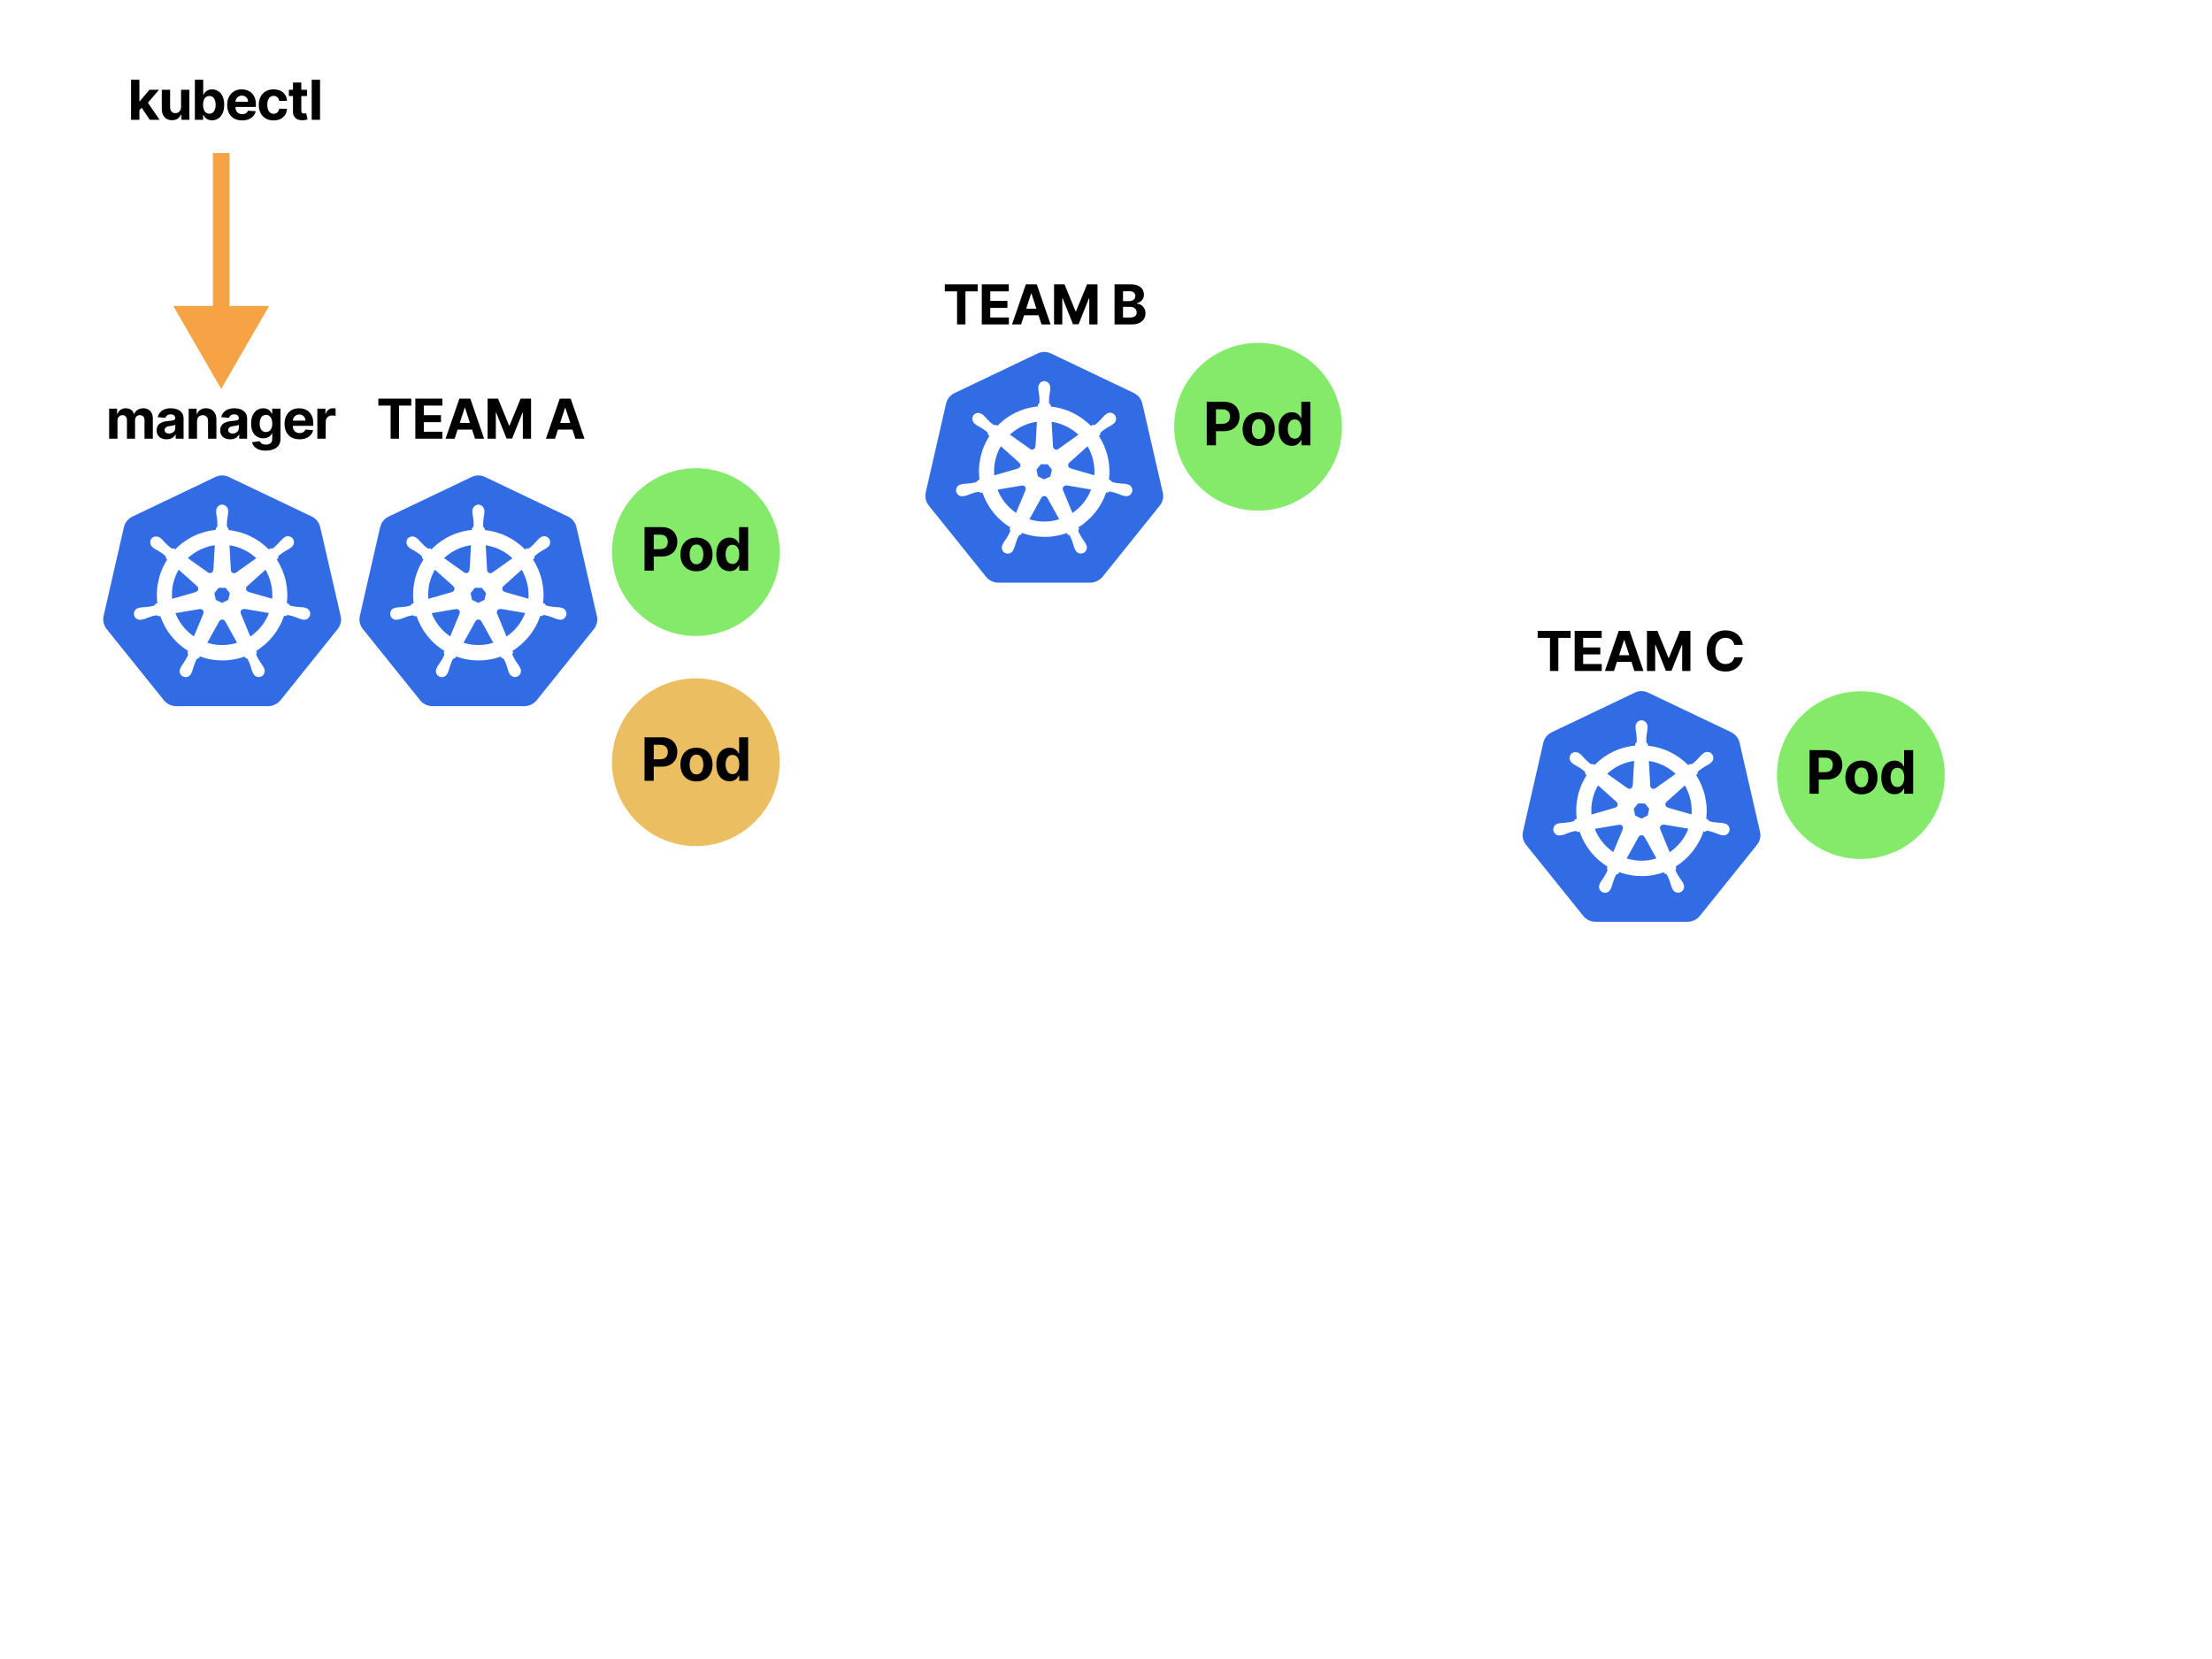 <svg width="1200" height="900" viewBox="0 0 1200 900" fill="none" xmlns="http://www.w3.org/2000/svg">
<rect width="1200" height="900" fill="white"/>
<path d="M59.211 238V221.691H63.522V224.568H63.713C64.053 223.613 64.619 222.859 65.412 222.307C66.205 221.755 67.153 221.479 68.257 221.479C69.376 221.479 70.328 221.758 71.114 222.317C71.9 222.869 72.423 223.62 72.685 224.568H72.855C73.188 223.634 73.79 222.887 74.66 222.328C75.538 221.762 76.575 221.479 77.771 221.479C79.293 221.479 80.528 221.963 81.477 222.933C82.432 223.896 82.91 225.262 82.91 227.032V238H78.398V227.924C78.398 227.018 78.157 226.338 77.676 225.885C77.194 225.432 76.593 225.205 75.871 225.205C75.049 225.205 74.409 225.467 73.949 225.991C73.489 226.508 73.259 227.191 73.259 228.04V238H68.873V227.828C68.873 227.028 68.643 226.391 68.183 225.917C67.73 225.443 67.132 225.205 66.389 225.205C65.886 225.205 65.433 225.333 65.03 225.588C64.633 225.835 64.318 226.186 64.085 226.639C63.851 227.085 63.734 227.609 63.734 228.21V238H59.211ZM90.401 238.308C89.36 238.308 88.433 238.127 87.619 237.766C86.805 237.398 86.161 236.857 85.686 236.142C85.219 235.42 84.986 234.521 84.986 233.445C84.986 232.539 85.152 231.778 85.485 231.162C85.817 230.546 86.27 230.051 86.844 229.676C87.417 229.3 88.068 229.017 88.797 228.826C89.534 228.635 90.305 228.501 91.112 228.423C92.061 228.324 92.825 228.232 93.406 228.147C93.986 228.055 94.407 227.92 94.669 227.743C94.931 227.566 95.062 227.304 95.062 226.957V226.894C95.062 226.221 94.85 225.701 94.425 225.333C94.007 224.965 93.413 224.781 92.641 224.781C91.827 224.781 91.179 224.961 90.698 225.322C90.217 225.676 89.898 226.122 89.743 226.66L85.559 226.32C85.771 225.329 86.189 224.473 86.812 223.751C87.435 223.022 88.238 222.462 89.222 222.073C90.213 221.677 91.36 221.479 92.662 221.479C93.568 221.479 94.436 221.585 95.264 221.797C96.099 222.009 96.839 222.339 97.483 222.785C98.134 223.231 98.647 223.804 99.022 224.505C99.398 225.198 99.585 226.03 99.585 227V238H95.296V235.738H95.168C94.906 236.248 94.556 236.698 94.117 237.087C93.678 237.469 93.151 237.77 92.535 237.989C91.919 238.202 91.208 238.308 90.401 238.308ZM91.696 235.186C92.362 235.186 92.949 235.055 93.459 234.793C93.968 234.524 94.368 234.163 94.659 233.71C94.949 233.257 95.094 232.744 95.094 232.171V230.44C94.952 230.532 94.758 230.617 94.51 230.695C94.269 230.766 93.997 230.833 93.692 230.897C93.388 230.953 93.084 231.006 92.779 231.056C92.475 231.098 92.199 231.137 91.951 231.173C91.42 231.251 90.956 231.374 90.56 231.544C90.164 231.714 89.856 231.944 89.636 232.234C89.417 232.518 89.307 232.872 89.307 233.296C89.307 233.912 89.53 234.383 89.976 234.708C90.429 235.027 91.002 235.186 91.696 235.186ZM106.885 228.571V238H102.361V221.691H106.672V224.568H106.863C107.224 223.62 107.83 222.869 108.679 222.317C109.529 221.758 110.558 221.479 111.769 221.479C112.901 221.479 113.889 221.726 114.731 222.222C115.574 222.717 116.228 223.425 116.696 224.345C117.163 225.259 117.396 226.349 117.396 227.616V238H112.873V228.423C112.88 227.425 112.625 226.646 112.109 226.087C111.592 225.52 110.881 225.237 109.974 225.237C109.366 225.237 108.828 225.368 108.361 225.63C107.9 225.892 107.539 226.274 107.278 226.777C107.023 227.272 106.892 227.871 106.885 228.571ZM124.879 238.308C123.838 238.308 122.911 238.127 122.097 237.766C121.283 237.398 120.639 236.857 120.165 236.142C119.697 235.42 119.464 234.521 119.464 233.445C119.464 232.539 119.63 231.778 119.963 231.162C120.296 230.546 120.749 230.051 121.322 229.676C121.895 229.3 122.547 229.017 123.276 228.826C124.012 228.635 124.783 228.501 125.59 228.423C126.539 228.324 127.303 228.232 127.884 228.147C128.464 228.055 128.885 227.92 129.147 227.743C129.409 227.566 129.54 227.304 129.54 226.957V226.894C129.54 226.221 129.328 225.701 128.903 225.333C128.485 224.965 127.891 224.781 127.119 224.781C126.305 224.781 125.658 224.961 125.176 225.322C124.695 225.676 124.376 226.122 124.221 226.66L120.037 226.32C120.25 225.329 120.667 224.473 121.29 223.751C121.913 223.022 122.716 222.462 123.7 222.073C124.691 221.677 125.838 221.479 127.141 221.479C128.047 221.479 128.914 221.585 129.742 221.797C130.577 222.009 131.317 222.339 131.961 222.785C132.612 223.231 133.125 223.804 133.501 224.505C133.876 225.198 134.063 226.03 134.063 227V238H129.774V235.738H129.646C129.384 236.248 129.034 236.698 128.595 237.087C128.156 237.469 127.629 237.77 127.013 237.989C126.397 238.202 125.686 238.308 124.879 238.308ZM126.174 235.186C126.84 235.186 127.427 235.055 127.937 234.793C128.447 234.524 128.846 234.163 129.137 233.71C129.427 233.257 129.572 232.744 129.572 232.171V230.44C129.43 230.532 129.236 230.617 128.988 230.695C128.747 230.766 128.475 230.833 128.17 230.897C127.866 230.953 127.562 231.006 127.257 231.056C126.953 231.098 126.677 231.137 126.429 231.173C125.898 231.251 125.435 231.374 125.038 231.544C124.642 231.714 124.334 231.944 124.114 232.234C123.895 232.518 123.785 232.872 123.785 233.296C123.785 233.912 124.008 234.383 124.454 234.708C124.907 235.027 125.481 235.186 126.174 235.186ZM144.187 244.456C142.722 244.456 141.465 244.254 140.418 243.85C139.377 243.454 138.549 242.913 137.933 242.226C137.317 241.539 136.917 240.768 136.733 239.911L140.917 239.348C141.044 239.674 141.246 239.978 141.522 240.262C141.798 240.545 142.163 240.771 142.616 240.941C143.076 241.118 143.635 241.207 144.293 241.207C145.277 241.207 146.088 240.966 146.725 240.485C147.369 240.01 147.691 239.214 147.691 238.096V235.112H147.5C147.302 235.565 147.004 235.993 146.608 236.397C146.212 236.8 145.702 237.129 145.079 237.384C144.456 237.639 143.713 237.766 142.849 237.766C141.625 237.766 140.51 237.483 139.505 236.917C138.507 236.344 137.71 235.469 137.116 234.294C136.528 233.112 136.234 231.619 136.234 229.814C136.234 227.966 136.535 226.423 137.137 225.184C137.739 223.945 138.538 223.018 139.537 222.402C140.542 221.786 141.642 221.479 142.839 221.479C143.752 221.479 144.516 221.634 145.132 221.946C145.748 222.25 146.244 222.632 146.619 223.092C147.001 223.546 147.295 223.991 147.5 224.43H147.67V221.691H152.161V238.159C152.161 239.547 151.821 240.708 151.142 241.642C150.462 242.576 149.521 243.277 148.318 243.744C147.121 244.219 145.744 244.456 144.187 244.456ZM144.283 234.369C145.012 234.369 145.628 234.188 146.13 233.827C146.64 233.459 147.029 232.935 147.298 232.256C147.574 231.569 147.712 230.748 147.712 229.792C147.712 228.837 147.578 228.009 147.309 227.308C147.04 226.6 146.651 226.051 146.141 225.662C145.631 225.273 145.012 225.078 144.283 225.078C143.539 225.078 142.913 225.28 142.403 225.683C141.894 226.08 141.508 226.632 141.246 227.34C140.984 228.047 140.853 228.865 140.853 229.792C140.853 230.734 140.984 231.548 141.246 232.234C141.515 232.914 141.901 233.441 142.403 233.817C142.913 234.185 143.539 234.369 144.283 234.369ZM162.46 238.319C160.783 238.319 159.339 237.979 158.128 237.299C156.925 236.613 155.997 235.643 155.346 234.39C154.695 233.13 154.369 231.64 154.369 229.92C154.369 228.242 154.695 226.77 155.346 225.503C155.997 224.236 156.914 223.248 158.096 222.54C159.285 221.832 160.68 221.479 162.28 221.479C163.356 221.479 164.357 221.652 165.285 221.999C166.219 222.339 167.033 222.852 167.727 223.538C168.427 224.225 168.972 225.089 169.362 226.129C169.751 227.163 169.946 228.373 169.946 229.761V231.003H156.174V228.2H165.688C165.688 227.548 165.546 226.972 165.263 226.469C164.98 225.966 164.587 225.574 164.085 225.29C163.589 225 163.012 224.855 162.354 224.855C161.667 224.855 161.059 225.014 160.528 225.333C160.004 225.644 159.593 226.065 159.296 226.596C158.999 227.12 158.847 227.704 158.839 228.348V231.013C158.839 231.82 158.988 232.518 159.285 233.105C159.59 233.693 160.018 234.146 160.57 234.464C161.122 234.783 161.777 234.942 162.534 234.942C163.037 234.942 163.497 234.871 163.915 234.73C164.332 234.588 164.69 234.376 164.987 234.093C165.285 233.809 165.511 233.463 165.667 233.052L169.85 233.328C169.638 234.333 169.203 235.211 168.544 235.961C167.893 236.705 167.051 237.285 166.017 237.703C164.991 238.113 163.805 238.319 162.46 238.319ZM172.165 238V221.691H176.55V224.537H176.72C177.017 223.524 177.516 222.76 178.217 222.243C178.918 221.719 179.724 221.457 180.638 221.457C180.864 221.457 181.108 221.471 181.37 221.5C181.632 221.528 181.862 221.567 182.06 221.617V225.63C181.848 225.566 181.554 225.51 181.179 225.46C180.804 225.411 180.461 225.386 180.149 225.386C179.484 225.386 178.889 225.531 178.365 225.821C177.849 226.104 177.438 226.501 177.134 227.01C176.836 227.52 176.688 228.108 176.688 228.773V238H172.165Z" fill="black"/>
<path d="M205.248 220.045V216.255H223.107V220.045H216.45V238H211.905V220.045H205.248ZM225.315 238V216.255H239.968V220.045H229.913V225.227H239.214V229.017H229.913V234.209H240.01V238H225.315ZM246.638 238H241.711L249.218 216.255H255.143L262.639 238H257.713L252.266 221.224H252.096L246.638 238ZM246.33 229.453H257.967V233.041H246.33V229.453ZM264.524 216.255H270.194L276.182 230.865H276.437L282.425 216.255H288.095V238H283.636V223.846H283.455L277.828 237.894H274.791L269.164 223.793H268.983V238H264.524V216.255ZM301.086 238H296.159L303.666 216.255H309.59L317.087 238H312.16L306.713 221.224H306.543L301.086 238ZM300.778 229.453H312.415V233.041H300.778V229.453Z" fill="black"/>
<path d="M834.189 346.045V342.255H852.049V346.045H845.391V364H840.847V346.045H834.189ZM854.257 364V342.255H868.909V346.045H858.854V351.227H868.156V355.017H858.854V360.209H868.952V364H854.257ZM875.58 364H870.653L878.16 342.255H884.085L891.581 364H886.654L881.207 347.224H881.037L875.58 364ZM875.272 355.453H886.909V359.041H875.272V355.453ZM893.465 342.255H899.135L905.124 356.865H905.378L911.367 342.255H917.037V364H912.577V349.846H912.397L906.769 363.894H903.733L898.105 349.793H897.925V364H893.465V342.255ZM945.466 349.868H940.815C940.73 349.266 940.557 348.731 940.295 348.264C940.033 347.79 939.697 347.387 939.286 347.054C938.875 346.721 938.401 346.466 937.863 346.289C937.332 346.112 936.755 346.024 936.132 346.024C935.007 346.024 934.027 346.304 933.191 346.863C932.356 347.415 931.708 348.222 931.248 349.284C930.788 350.338 930.558 351.62 930.558 353.127C930.558 354.677 930.788 355.98 931.248 357.035C931.715 358.089 932.367 358.886 933.202 359.424C934.037 359.962 935.003 360.231 936.101 360.231C936.716 360.231 937.286 360.149 937.81 359.986C938.341 359.824 938.812 359.586 939.222 359.275C939.633 358.956 939.973 358.571 940.242 358.118C940.518 357.665 940.709 357.148 940.815 356.567L945.466 356.589C945.345 357.587 945.044 358.549 944.563 359.477C944.089 360.397 943.448 361.222 942.641 361.951C941.841 362.673 940.886 363.246 939.774 363.671C938.67 364.088 937.421 364.297 936.026 364.297C934.087 364.297 932.352 363.858 930.823 362.981C929.302 362.103 928.098 360.832 927.213 359.169C926.336 357.505 925.897 355.492 925.897 353.127C925.897 350.756 926.343 348.739 927.235 347.075C928.127 345.412 929.337 344.145 930.866 343.274C932.395 342.396 934.115 341.957 936.026 341.957C937.286 341.957 938.454 342.134 939.53 342.488C940.613 342.842 941.572 343.359 942.408 344.038C943.243 344.711 943.922 345.535 944.446 346.512C944.977 347.489 945.317 348.608 945.466 349.868Z" fill="black"/>
<g clip-path="url(#clip0_12_48994)">
<path d="M566.097 190.919C564.943 190.987 563.815 191.286 562.779 191.798L517.851 213.228C515.505 214.345 513.799 216.469 513.215 219.001L502.218 267.098C501.694 269.355 502.117 271.722 503.427 273.657C503.58 273.89 503.741 274.116 503.911 274.334L534.951 312.929C536.592 314.945 539.055 316.102 541.651 316.089H591.437C594.041 316.093 596.509 314.88 598.145 312.893L629.17 274.289C630.798 272.274 631.407 269.613 630.782 267.09L619.712 218.952C619.128 216.421 617.415 214.296 615.076 213.18L570.221 191.802C568.928 191.164 567.497 190.861 566.056 190.919H566.097Z" fill="#326CE5"/>
<path d="M566.508 207.311C564.96 207.419 563.787 208.746 563.868 210.294V211.052C563.941 211.91 564.07 212.761 564.239 213.603C564.486 215.217 564.575 216.85 564.505 218.481C564.352 219.017 564.045 219.501 563.626 219.872L563.566 221.009C561.933 221.146 560.312 221.396 558.716 221.759C552 223.274 545.885 226.757 541.164 231.776L540.196 231.091C539.664 231.252 539.092 231.192 538.604 230.93C537.296 229.961 536.085 228.868 534.988 227.664C534.437 227.006 533.849 226.38 533.226 225.79L532.63 225.314C532.098 224.887 531.445 224.641 530.763 224.609C530.357 224.587 529.951 224.662 529.579 224.827C529.207 224.993 528.879 225.244 528.623 225.56C527.712 226.838 528.01 228.608 529.284 229.523L529.84 229.966C530.556 230.443 531.299 230.877 532.065 231.268C533.492 232.062 534.839 232.994 536.089 234.09C536.408 234.546 536.594 235.082 536.625 235.638L537.504 236.444C532.759 243.564 530.812 252.186 532.029 260.656L530.9 260.979C530.606 261.446 530.215 261.845 529.747 262.14C528.173 262.56 526.561 262.826 524.934 262.934C524.071 262.951 523.21 263.019 522.354 263.135L521.641 263.297H521.56C521.065 263.365 520.598 263.57 520.213 263.888C519.827 264.206 519.537 264.625 519.376 265.098C519.214 265.571 519.187 266.08 519.297 266.567C519.407 267.055 519.65 267.502 520 267.86C520.353 268.216 520.797 268.466 521.284 268.584C521.771 268.701 522.281 268.681 522.757 268.525H522.81L523.535 268.444C524.354 268.203 525.16 267.904 525.946 267.566C527.458 266.961 529.026 266.497 530.63 266.195C531.187 266.227 531.719 266.417 532.17 266.739L533.38 266.538C536 274.669 541.507 281.558 548.86 285.9L548.368 286.928C548.594 287.399 548.678 287.923 548.61 288.443C547.945 289.983 547.13 291.459 546.179 292.846C545.657 293.534 545.175 294.251 544.736 294.994L544.393 295.72C544.144 296.151 544.02 296.643 544.033 297.14C544.046 297.638 544.197 298.122 544.468 298.54C544.739 298.957 545.12 299.292 545.569 299.506C546.018 299.721 546.518 299.807 547.013 299.755C547.51 299.699 547.981 299.507 548.374 299.2C548.768 298.892 549.068 298.482 549.243 298.014L549.577 297.328C549.884 296.522 550.142 295.7 550.351 294.869C551.065 293.108 551.452 291.217 552.427 290.048C552.746 289.748 553.148 289.552 553.58 289.484L554.185 288.383C562.156 291.447 570.975 291.468 578.961 288.443L579.497 289.471C580.045 289.552 580.537 289.854 580.868 290.298C581.626 291.741 582.238 293.253 582.706 294.813C582.919 295.648 583.18 296.471 583.488 297.276L583.823 297.961C583.999 298.427 584.3 298.836 584.694 299.141C585.087 299.447 585.558 299.638 586.053 299.692C586.549 299.747 587.049 299.663 587.5 299.451C587.951 299.239 588.334 298.906 588.608 298.489C588.878 298.07 589.028 297.584 589.039 297.086C589.051 296.587 588.924 296.094 588.672 295.663L588.322 294.938C587.882 294.197 587.4 293.482 586.878 292.797C585.951 291.459 585.153 290.032 584.46 288.536C584.395 288.263 584.386 287.979 584.433 287.702C584.48 287.425 584.582 287.16 584.734 286.924C584.562 286.572 584.412 286.21 584.286 285.839C591.623 281.465 597.106 274.552 599.698 266.409L600.843 266.61C601.254 266.235 601.794 266.038 602.346 266.054C603.947 266.36 605.515 266.86 607.031 267.425C607.817 267.787 608.623 268.094 609.441 268.352C609.635 268.404 609.917 268.448 610.135 268.501H610.187C610.663 268.655 611.172 268.673 611.658 268.555C612.143 268.436 612.587 268.185 612.938 267.829C613.29 267.474 613.535 267.027 613.648 266.54C613.761 266.053 613.737 265.544 613.577 265.07C613.414 264.597 613.123 264.178 612.736 263.86C612.348 263.543 611.881 263.339 611.384 263.272L610.602 263.087C609.747 262.97 608.885 262.903 608.022 262.885C606.394 262.781 604.781 262.514 603.209 262.091C602.725 261.821 602.322 261.418 602.048 260.93L600.959 260.608C602.12 252.142 600.132 243.545 595.372 236.448L596.324 235.57C596.283 235.017 596.465 234.469 596.823 234.046C598.061 232.982 599.403 232.042 600.814 231.24C601.58 230.849 602.323 230.414 603.04 229.938L603.628 229.462C604.062 229.193 604.41 228.807 604.633 228.348C604.856 227.89 604.944 227.377 604.888 226.87C604.832 226.363 604.634 225.883 604.316 225.484C603.998 225.085 603.574 224.784 603.092 224.617C602.611 224.449 602.092 224.421 601.595 224.536C601.099 224.651 600.645 224.904 600.286 225.266L599.69 225.741C599.067 226.332 598.479 226.958 597.928 227.616C596.864 228.833 595.687 229.942 594.409 230.934C593.893 231.144 593.329 231.205 592.78 231.111L591.76 231.837C585.875 225.669 577.945 221.839 569.447 221.073C569.447 220.67 569.395 220.065 569.387 219.876C568.931 219.562 568.613 219.082 568.508 218.538C568.452 216.91 568.555 215.28 568.814 213.672C568.988 212.825 569.109 211.979 569.185 211.12V210.314C569.266 208.766 568.097 207.44 566.545 207.331L566.508 207.311ZM563.146 228.136L562.34 242.217H562.28C562.239 243.088 561.727 243.83 560.941 244.249C560.155 244.668 559.224 244.543 558.523 244.031L546.973 235.848C550.649 232.237 555.261 229.725 560.288 228.596C561.232 228.394 562.183 228.241 563.138 228.136H563.146ZM569.87 228.136C575.938 228.89 581.585 231.615 585.955 235.892L574.514 244.023C573.809 244.588 572.842 244.7 572.023 244.313C571.205 243.926 570.681 243.104 570.669 242.201L569.87 228.136ZM542.78 241.145L553.342 250.57V250.63C553.999 251.203 554.286 252.094 554.092 252.944C553.899 253.795 553.246 254.468 552.411 254.698V254.738L538.858 258.636C538.187 252.53 539.569 246.375 542.785 241.141L542.78 241.145ZM590.16 241.145C593.369 246.365 594.788 252.489 594.199 258.588L580.626 254.678V254.625C579.779 254.396 579.134 253.722 578.945 252.872C578.755 252.021 579.038 251.138 579.695 250.558L590.176 241.177L590.16 241.145ZM564.344 251.304H568.665L571.306 254.658L570.346 258.85L566.464 260.717L562.574 258.85L561.659 254.658L564.344 251.304ZM578.187 262.744C578.368 262.724 578.59 262.724 578.731 262.744L592.708 265.103C590.692 270.908 586.713 275.866 581.521 279.184L576.119 266.106C575.97 265.755 575.908 265.374 575.938 264.994C575.968 264.614 576.088 264.247 576.289 263.924C576.49 263.6 576.766 263.33 577.094 263.135C577.421 262.94 577.79 262.827 578.171 262.805L578.187 262.744ZM554.713 262.805C555.503 262.817 556.233 263.224 556.664 263.885C557.095 264.546 557.164 265.377 556.854 266.102V266.155L551.484 279.127C546.344 275.834 542.442 270.936 540.366 265.191L554.221 262.841C554.374 262.825 554.532 262.825 554.689 262.841L554.713 262.805ZM566.42 268.448C566.86 268.435 567.296 268.543 567.678 268.763C568.06 268.982 568.374 269.303 568.585 269.69H568.637L575.466 282.014L572.737 282.82C567.714 283.969 562.469 283.699 557.587 282.038L564.44 269.714C564.856 268.989 565.622 268.545 566.456 268.525L566.42 268.448Z" fill="white" stroke="white" stroke-width="1.168"/>
</g>
<g clip-path="url(#clip1_12_48994)">
<path d="M890.097 374.919C888.943 374.987 887.815 375.286 886.779 375.798L841.851 397.228C839.505 398.345 837.799 400.469 837.215 403.001L826.218 451.098C825.694 453.355 826.117 455.722 827.427 457.657C827.58 457.89 827.741 458.116 827.911 458.334L858.951 496.929C860.592 498.945 863.055 500.102 865.651 500.089H915.437C918.041 500.093 920.509 498.88 922.145 496.893L953.17 458.289C954.798 456.274 955.407 453.613 954.782 451.09L943.712 402.952C943.128 400.421 941.415 398.296 939.076 397.18L894.221 375.802C892.928 375.164 891.497 374.861 890.056 374.919H890.097Z" fill="#326CE5"/>
<path d="M890.508 391.311C888.96 391.419 887.787 392.746 887.868 394.294V395.052C887.941 395.91 888.07 396.761 888.239 397.603C888.486 399.217 888.575 400.85 888.505 402.481C888.352 403.017 888.045 403.501 887.626 403.872L887.566 405.009C885.933 405.146 884.312 405.396 882.716 405.759C876 407.274 869.885 410.757 865.164 415.776L864.196 415.091C863.664 415.252 863.092 415.192 862.604 414.93C861.296 413.961 860.085 412.868 858.988 411.664C858.437 411.006 857.849 410.38 857.226 409.79L856.63 409.314C856.098 408.887 855.445 408.641 854.763 408.609C854.357 408.587 853.951 408.662 853.579 408.827C853.207 408.993 852.879 409.244 852.623 409.56C851.712 410.838 852.01 412.608 853.284 413.523L853.84 413.966C854.556 414.443 855.299 414.877 856.065 415.268C857.492 416.062 858.839 416.994 860.089 418.09C860.408 418.546 860.594 419.082 860.625 419.638L861.504 420.444C856.759 427.564 854.812 436.186 856.029 444.656L854.9 444.979C854.606 445.446 854.215 445.845 853.747 446.14C852.173 446.56 850.561 446.826 848.934 446.934C848.071 446.951 847.21 447.019 846.354 447.135L845.641 447.297H845.56C845.065 447.365 844.598 447.57 844.213 447.888C843.827 448.206 843.537 448.625 843.376 449.098C843.214 449.571 843.187 450.08 843.297 450.567C843.407 451.055 843.65 451.502 844 451.86C844.353 452.216 844.797 452.466 845.284 452.584C845.771 452.701 846.281 452.681 846.757 452.525H846.81L847.535 452.444C848.354 452.203 849.16 451.904 849.946 451.566C851.458 450.961 853.026 450.497 854.63 450.195C855.187 450.227 855.719 450.417 856.17 450.739L857.38 450.538C860 458.669 865.507 465.558 872.86 469.9L872.368 470.928C872.594 471.399 872.678 471.923 872.61 472.443C871.945 473.983 871.13 475.459 870.179 476.846C869.657 477.534 869.175 478.251 868.736 478.994L868.393 479.72C868.144 480.151 868.02 480.643 868.033 481.14C868.046 481.638 868.197 482.122 868.468 482.54C868.739 482.957 869.12 483.292 869.569 483.506C870.018 483.721 870.518 483.807 871.013 483.755C871.51 483.699 871.981 483.507 872.374 483.2C872.768 482.892 873.068 482.482 873.243 482.014L873.577 481.328C873.884 480.522 874.142 479.7 874.351 478.869C875.065 477.108 875.452 475.217 876.427 474.048C876.746 473.748 877.148 473.552 877.58 473.484L878.185 472.383C886.156 475.447 894.975 475.468 902.961 472.443L903.497 473.471C904.045 473.552 904.537 473.854 904.868 474.298C905.626 475.741 906.238 477.253 906.706 478.813C906.919 479.648 907.18 480.471 907.488 481.276L907.823 481.961C907.999 482.427 908.3 482.836 908.694 483.141C909.087 483.447 909.558 483.638 910.053 483.692C910.549 483.747 911.049 483.663 911.5 483.451C911.951 483.239 912.334 482.906 912.608 482.489C912.878 482.07 913.028 481.584 913.039 481.086C913.051 480.587 912.924 480.094 912.672 479.663L912.322 478.938C911.882 478.197 911.4 477.482 910.878 476.797C909.951 475.459 909.153 474.032 908.46 472.536C908.395 472.263 908.386 471.979 908.433 471.702C908.48 471.425 908.582 471.16 908.734 470.924C908.562 470.572 908.412 470.21 908.286 469.839C915.623 465.465 921.106 458.552 923.698 450.409L924.843 450.61C925.254 450.235 925.794 450.038 926.346 450.054C927.947 450.36 929.515 450.86 931.031 451.425C931.817 451.787 932.623 452.094 933.441 452.352C933.635 452.404 933.917 452.448 934.135 452.501H934.187C934.663 452.655 935.172 452.673 935.658 452.555C936.143 452.436 936.587 452.185 936.938 451.829C937.29 451.474 937.535 451.027 937.648 450.54C937.761 450.053 937.737 449.544 937.577 449.07C937.414 448.597 937.123 448.178 936.736 447.86C936.348 447.543 935.881 447.339 935.384 447.272L934.602 447.087C933.747 446.97 932.885 446.903 932.022 446.885C930.394 446.781 928.781 446.514 927.209 446.091C926.725 445.821 926.322 445.418 926.048 444.93L924.959 444.608C926.12 436.142 924.132 427.545 919.372 420.448L920.324 419.57C920.283 419.017 920.465 418.469 920.823 418.046C922.061 416.982 923.403 416.042 924.814 415.24C925.58 414.849 926.323 414.414 927.04 413.938L927.628 413.462C928.062 413.193 928.41 412.807 928.633 412.348C928.856 411.89 928.944 411.377 928.888 410.87C928.832 410.363 928.634 409.883 928.316 409.484C927.998 409.085 927.574 408.784 927.092 408.617C926.611 408.449 926.092 408.421 925.595 408.536C925.099 408.651 924.645 408.904 924.286 409.266L923.69 409.741C923.067 410.332 922.479 410.958 921.928 411.616C920.864 412.833 919.687 413.942 918.409 414.934C917.893 415.144 917.329 415.205 916.78 415.111L915.76 415.837C909.875 409.669 901.945 405.839 893.447 405.073C893.447 404.67 893.395 404.065 893.387 403.876C892.931 403.562 892.613 403.082 892.508 402.538C892.452 400.91 892.555 399.28 892.814 397.672C892.988 396.825 893.109 395.979 893.185 395.12V394.314C893.266 392.766 892.097 391.44 890.545 391.331L890.508 391.311ZM887.146 412.136L886.34 426.217H886.28C886.239 427.088 885.727 427.83 884.941 428.249C884.155 428.668 883.224 428.543 882.523 428.031L870.973 419.848C874.649 416.237 879.261 413.725 884.288 412.596C885.232 412.394 886.183 412.241 887.138 412.136H887.146ZM893.87 412.136C899.938 412.89 905.585 415.615 909.955 419.892L898.514 428.023C897.809 428.588 896.842 428.7 896.023 428.313C895.205 427.926 894.681 427.104 894.669 426.201L893.87 412.136ZM866.78 425.145L877.342 434.57V434.63C877.999 435.203 878.286 436.094 878.092 436.944C877.899 437.795 877.246 438.468 876.411 438.698V438.738L862.858 442.636C862.187 436.53 863.569 430.375 866.785 425.141L866.78 425.145ZM914.16 425.145C917.369 430.365 918.788 436.489 918.199 442.588L904.626 438.678V438.625C903.779 438.396 903.134 437.722 902.945 436.872C902.755 436.021 903.038 435.138 903.695 434.558L914.176 425.177L914.16 425.145ZM888.344 435.304H892.665L895.306 438.658L894.346 442.85L890.464 444.717L886.574 442.85L885.659 438.658L888.344 435.304ZM902.187 446.744C902.368 446.724 902.59 446.724 902.731 446.744L916.708 449.103C914.692 454.908 910.713 459.866 905.521 463.184L900.119 450.106C899.97 449.755 899.908 449.374 899.938 448.994C899.968 448.614 900.088 448.247 900.289 447.924C900.49 447.6 900.766 447.33 901.094 447.135C901.421 446.94 901.79 446.827 902.171 446.805L902.187 446.744ZM878.713 446.805C879.503 446.817 880.233 447.224 880.664 447.885C881.095 448.546 881.164 449.377 880.854 450.102V450.155L875.484 463.127C870.344 459.834 866.442 454.936 864.366 449.191L878.221 446.841C878.374 446.825 878.532 446.825 878.689 446.841L878.713 446.805ZM890.42 452.448C890.86 452.435 891.296 452.543 891.678 452.763C892.06 452.982 892.374 453.303 892.585 453.69H892.637L899.466 466.014L896.737 466.82C891.714 467.969 886.469 467.699 881.587 466.038L888.44 453.714C888.856 452.989 889.622 452.545 890.456 452.525L890.42 452.448Z" fill="white" stroke="white" stroke-width="1.168"/>
</g>
<g clip-path="url(#clip2_12_48994)">
<path d="M120.097 257.919C118.943 257.987 117.815 258.286 116.779 258.798L71.851 280.228C69.505 281.345 67.799 283.469 67.215 286.001L56.218 334.098C55.694 336.355 56.117 338.722 57.427 340.657C57.58 340.89 57.741 341.116 57.911 341.334L88.951 379.929C90.592 381.945 93.055 383.102 95.651 383.089H145.437C148.041 383.093 150.509 381.88 152.145 379.893L183.17 341.289C184.798 339.274 185.407 336.613 184.782 334.09L173.712 285.952C173.128 283.421 171.415 281.296 169.076 280.18L124.221 258.802C122.928 258.164 121.497 257.861 120.056 257.919H120.097Z" fill="#326CE5"/>
<path d="M120.508 274.311C118.96 274.419 117.787 275.746 117.868 277.294V278.052C117.941 278.91 118.07 279.761 118.239 280.603C118.486 282.217 118.575 283.85 118.505 285.481C118.352 286.017 118.045 286.501 117.626 286.872L117.566 288.009C115.933 288.146 114.312 288.396 112.716 288.759C106 290.274 99.885 293.757 95.164 298.776L94.197 298.091C93.664 298.252 93.092 298.192 92.604 297.93C91.296 296.961 90.085 295.868 88.988 294.664C88.437 294.006 87.849 293.38 87.226 292.79L86.63 292.314C86.098 291.887 85.445 291.641 84.763 291.609C84.357 291.587 83.951 291.662 83.579 291.827C83.207 291.993 82.879 292.244 82.623 292.56C81.712 293.838 82.01 295.608 83.284 296.523L83.84 296.966C84.556 297.443 85.299 297.877 86.065 298.268C87.493 299.062 88.839 299.994 90.089 301.09C90.408 301.546 90.594 302.082 90.625 302.638L91.504 303.444C86.759 310.564 84.812 319.186 86.029 327.656L84.9 327.979C84.606 328.446 84.215 328.845 83.748 329.14C82.173 329.56 80.561 329.826 78.934 329.934C78.071 329.951 77.21 330.019 76.354 330.135L75.641 330.297H75.56C75.065 330.365 74.599 330.57 74.213 330.888C73.827 331.206 73.537 331.625 73.376 332.098C73.214 332.571 73.187 333.08 73.297 333.567C73.407 334.055 73.65 334.502 74 334.86C74.353 335.216 74.797 335.466 75.284 335.584C75.771 335.701 76.281 335.681 76.757 335.525H76.81L77.535 335.444C78.354 335.203 79.16 334.904 79.946 334.566C81.458 333.961 83.026 333.497 84.63 333.195C85.187 333.227 85.719 333.417 86.17 333.739L87.38 333.538C90 341.669 95.507 348.558 102.86 352.9L102.368 353.928C102.594 354.399 102.678 354.923 102.61 355.443C101.945 356.983 101.13 358.459 100.179 359.846C99.657 360.534 99.175 361.251 98.736 361.994L98.393 362.72C98.144 363.151 98.02 363.643 98.033 364.14C98.046 364.638 98.197 365.122 98.468 365.54C98.739 365.957 99.12 366.292 99.569 366.506C100.018 366.721 100.518 366.807 101.013 366.755C101.51 366.699 101.981 366.507 102.374 366.2C102.768 365.892 103.068 365.482 103.243 365.014L103.577 364.328C103.884 363.522 104.142 362.7 104.351 361.869C105.065 360.108 105.452 358.217 106.427 357.048C106.746 356.748 107.148 356.552 107.58 356.484L108.185 355.383C116.156 358.447 124.975 358.468 132.961 355.443L133.497 356.471C134.045 356.552 134.537 356.854 134.868 357.298C135.626 358.741 136.238 360.253 136.706 361.813C136.919 362.648 137.18 363.471 137.488 364.276L137.823 364.961C137.999 365.427 138.3 365.836 138.694 366.141C139.087 366.447 139.558 366.638 140.053 366.692C140.549 366.747 141.049 366.663 141.5 366.451C141.951 366.239 142.334 365.906 142.608 365.489C142.878 365.07 143.028 364.584 143.039 364.086C143.051 363.587 142.924 363.094 142.672 362.663L142.322 361.938C141.882 361.197 141.4 360.482 140.878 359.797C139.951 358.459 139.153 357.032 138.46 355.536C138.395 355.263 138.386 354.979 138.433 354.702C138.48 354.425 138.582 354.16 138.734 353.924C138.562 353.572 138.412 353.21 138.286 352.839C145.623 348.465 151.106 341.552 153.698 333.409L154.843 333.61C155.254 333.235 155.794 333.038 156.346 333.054C157.947 333.36 159.515 333.86 161.031 334.425C161.817 334.787 162.623 335.094 163.441 335.352C163.635 335.404 163.917 335.448 164.135 335.501H164.187C164.663 335.655 165.172 335.673 165.658 335.555C166.143 335.436 166.587 335.185 166.938 334.829C167.29 334.474 167.535 334.027 167.648 333.54C167.761 333.053 167.737 332.544 167.577 332.07C167.414 331.597 167.123 331.178 166.736 330.86C166.348 330.543 165.881 330.339 165.384 330.272L164.602 330.087C163.747 329.97 162.885 329.903 162.022 329.885C160.394 329.781 158.781 329.514 157.209 329.091C156.725 328.821 156.322 328.418 156.048 327.93L154.959 327.608C156.12 319.142 154.132 310.545 149.372 303.448L150.324 302.57C150.283 302.017 150.465 301.469 150.823 301.046C152.061 299.982 153.403 299.042 154.814 298.24C155.58 297.849 156.323 297.414 157.04 296.938L157.628 296.462C158.062 296.193 158.41 295.807 158.633 295.348C158.856 294.89 158.944 294.377 158.888 293.87C158.832 293.363 158.634 292.883 158.316 292.484C157.998 292.085 157.574 291.784 157.092 291.617C156.611 291.449 156.092 291.421 155.595 291.536C155.099 291.651 154.645 291.904 154.286 292.266L153.69 292.741C153.067 293.332 152.479 293.958 151.928 294.616C150.864 295.833 149.687 296.942 148.409 297.934C147.893 298.144 147.329 298.205 146.78 298.111L145.76 298.837C139.875 292.669 131.945 288.839 123.447 288.073C123.447 287.67 123.395 287.065 123.387 286.876C122.931 286.562 122.613 286.082 122.508 285.538C122.452 283.91 122.555 282.28 122.814 280.672C122.988 279.825 123.109 278.979 123.185 278.12V277.314C123.266 275.766 122.097 274.44 120.545 274.331L120.508 274.311ZM117.146 295.136L116.34 309.217H116.28C116.239 310.088 115.727 310.83 114.941 311.249C114.155 311.668 113.224 311.543 112.523 311.031L100.973 302.848C104.649 299.237 109.261 296.725 114.288 295.596C115.232 295.394 116.183 295.241 117.138 295.136H117.146ZM123.87 295.136C129.938 295.89 135.585 298.615 139.955 302.892L128.514 311.023C127.809 311.588 126.842 311.7 126.023 311.313C125.205 310.926 124.681 310.104 124.669 309.201L123.87 295.136ZM96.781 308.145L107.342 317.57V317.63C107.999 318.203 108.286 319.094 108.092 319.944C107.899 320.795 107.246 321.468 106.411 321.698V321.738L92.858 325.636C92.187 319.53 93.569 313.375 96.784 308.141L96.781 308.145ZM144.16 308.145C147.369 313.365 148.788 319.489 148.199 325.588L134.626 321.678V321.625C133.779 321.396 133.134 320.722 132.945 319.872C132.755 319.021 133.038 318.138 133.695 317.558L144.176 308.177L144.16 308.145ZM118.344 318.304H122.665L125.306 321.658L124.346 325.85L120.464 327.717L116.574 325.85L115.659 321.658L118.344 318.304ZM132.187 329.744C132.368 329.724 132.59 329.724 132.731 329.744L146.708 332.103C144.692 337.908 140.713 342.866 135.521 346.184L130.119 333.106C129.97 332.755 129.908 332.374 129.938 331.994C129.968 331.614 130.088 331.247 130.289 330.924C130.49 330.6 130.766 330.33 131.094 330.135C131.421 329.94 131.79 329.827 132.171 329.805L132.187 329.744ZM108.713 329.805C109.503 329.817 110.233 330.224 110.664 330.885C111.095 331.546 111.164 332.377 110.854 333.102V333.155L105.484 346.127C100.344 342.834 96.442 337.936 94.366 332.191L108.221 329.841C108.374 329.825 108.532 329.825 108.689 329.841L108.713 329.805ZM120.42 335.448C120.86 335.435 121.296 335.543 121.678 335.763C122.06 335.982 122.374 336.303 122.585 336.69H122.637L129.466 349.014L126.737 349.82C121.714 350.969 116.469 350.699 111.587 349.038L118.44 336.714C118.856 335.989 119.622 335.545 120.456 335.525L120.42 335.448Z" fill="white" stroke="white" stroke-width="1.168"/>
</g>
<g clip-path="url(#clip3_12_48994)">
<path d="M259.097 257.919C257.943 257.987 256.815 258.286 255.779 258.798L210.851 280.228C208.505 281.345 206.799 283.469 206.215 286.001L195.218 334.098C194.694 336.355 195.117 338.722 196.427 340.657C196.58 340.89 196.741 341.116 196.911 341.334L227.951 379.929C229.592 381.945 232.055 383.102 234.651 383.089H284.437C287.041 383.093 289.509 381.88 291.145 379.893L322.17 341.289C323.798 339.274 324.407 336.613 323.782 334.09L312.712 285.952C312.128 283.421 310.415 281.296 308.076 280.18L263.221 258.802C261.928 258.164 260.497 257.861 259.056 257.919H259.097Z" fill="#326CE5"/>
<path d="M259.508 274.311C257.96 274.419 256.787 275.746 256.868 277.294V278.052C256.941 278.91 257.07 279.761 257.239 280.603C257.486 282.217 257.575 283.85 257.505 285.481C257.352 286.017 257.045 286.501 256.626 286.872L256.566 288.009C254.933 288.146 253.312 288.396 251.716 288.759C245 290.274 238.885 293.757 234.164 298.776L233.196 298.091C232.664 298.252 232.092 298.192 231.604 297.93C230.296 296.961 229.085 295.868 227.988 294.664C227.437 294.006 226.849 293.38 226.226 292.79L225.63 292.314C225.098 291.887 224.445 291.641 223.763 291.609C223.357 291.587 222.951 291.662 222.579 291.827C222.207 291.993 221.879 292.244 221.623 292.56C220.712 293.838 221.01 295.608 222.284 296.523L222.84 296.966C223.556 297.443 224.299 297.877 225.065 298.268C226.492 299.062 227.839 299.994 229.089 301.09C229.408 301.546 229.594 302.082 229.625 302.638L230.504 303.444C225.759 310.564 223.812 319.186 225.029 327.656L223.9 327.979C223.606 328.446 223.215 328.845 222.747 329.14C221.173 329.56 219.561 329.826 217.934 329.934C217.071 329.951 216.21 330.019 215.354 330.135L214.641 330.297H214.56C214.065 330.365 213.598 330.57 213.213 330.888C212.827 331.206 212.537 331.625 212.376 332.098C212.214 332.571 212.187 333.08 212.297 333.567C212.407 334.055 212.65 334.502 213 334.86C213.353 335.216 213.797 335.466 214.284 335.584C214.771 335.701 215.281 335.681 215.757 335.525H215.81L216.535 335.444C217.354 335.203 218.16 334.904 218.946 334.566C220.458 333.961 222.026 333.497 223.63 333.195C224.187 333.227 224.719 333.417 225.17 333.739L226.38 333.538C229 341.669 234.507 348.558 241.86 352.9L241.368 353.928C241.594 354.399 241.678 354.923 241.61 355.443C240.945 356.983 240.13 358.459 239.179 359.846C238.657 360.534 238.175 361.251 237.736 361.994L237.393 362.72C237.144 363.151 237.02 363.643 237.033 364.14C237.046 364.638 237.197 365.122 237.468 365.54C237.739 365.957 238.12 366.292 238.569 366.506C239.018 366.721 239.518 366.807 240.013 366.755C240.51 366.699 240.981 366.507 241.374 366.2C241.768 365.892 242.068 365.482 242.243 365.014L242.577 364.328C242.884 363.522 243.142 362.7 243.351 361.869C244.065 360.108 244.452 358.217 245.427 357.048C245.746 356.748 246.148 356.552 246.58 356.484L247.185 355.383C255.156 358.447 263.975 358.468 271.961 355.443L272.497 356.471C273.045 356.552 273.537 356.854 273.868 357.298C274.626 358.741 275.238 360.253 275.706 361.813C275.919 362.648 276.18 363.471 276.488 364.276L276.823 364.961C276.999 365.427 277.3 365.836 277.694 366.141C278.087 366.447 278.558 366.638 279.053 366.692C279.549 366.747 280.049 366.663 280.5 366.451C280.951 366.239 281.334 365.906 281.608 365.489C281.878 365.07 282.028 364.584 282.039 364.086C282.051 363.587 281.924 363.094 281.672 362.663L281.322 361.938C280.882 361.197 280.4 360.482 279.878 359.797C278.951 358.459 278.153 357.032 277.46 355.536C277.395 355.263 277.386 354.979 277.433 354.702C277.48 354.425 277.582 354.16 277.734 353.924C277.562 353.572 277.412 353.21 277.286 352.839C284.623 348.465 290.106 341.552 292.698 333.409L293.843 333.61C294.254 333.235 294.794 333.038 295.346 333.054C296.947 333.36 298.515 333.86 300.031 334.425C300.817 334.787 301.623 335.094 302.441 335.352C302.635 335.404 302.917 335.448 303.135 335.501H303.187C303.663 335.655 304.172 335.673 304.658 335.555C305.143 335.436 305.587 335.185 305.938 334.829C306.29 334.474 306.535 334.027 306.648 333.54C306.761 333.053 306.737 332.544 306.577 332.07C306.414 331.597 306.123 331.178 305.736 330.86C305.348 330.543 304.881 330.339 304.384 330.272L303.602 330.087C302.747 329.97 301.885 329.903 301.022 329.885C299.394 329.781 297.781 329.514 296.209 329.091C295.725 328.821 295.322 328.418 295.048 327.93L293.959 327.608C295.12 319.142 293.132 310.545 288.372 303.448L289.324 302.57C289.283 302.017 289.465 301.469 289.823 301.046C291.061 299.982 292.403 299.042 293.814 298.24C294.58 297.849 295.323 297.414 296.04 296.938L296.628 296.462C297.062 296.193 297.41 295.807 297.633 295.348C297.856 294.89 297.944 294.377 297.888 293.87C297.832 293.363 297.634 292.883 297.316 292.484C296.998 292.085 296.574 291.784 296.092 291.617C295.611 291.449 295.092 291.421 294.595 291.536C294.099 291.651 293.645 291.904 293.286 292.266L292.69 292.741C292.067 293.332 291.479 293.958 290.928 294.616C289.864 295.833 288.687 296.942 287.409 297.934C286.893 298.144 286.329 298.205 285.78 298.111L284.76 298.837C278.875 292.669 270.945 288.839 262.447 288.073C262.447 287.67 262.395 287.065 262.387 286.876C261.931 286.562 261.613 286.082 261.508 285.538C261.452 283.91 261.555 282.28 261.814 280.672C261.988 279.825 262.109 278.979 262.185 278.12V277.314C262.266 275.766 261.097 274.44 259.545 274.331L259.508 274.311ZM256.146 295.136L255.34 309.217H255.28C255.239 310.088 254.727 310.83 253.941 311.249C253.155 311.668 252.224 311.543 251.523 311.031L239.973 302.848C243.649 299.237 248.261 296.725 253.288 295.596C254.232 295.394 255.183 295.241 256.138 295.136H256.146ZM262.87 295.136C268.938 295.89 274.585 298.615 278.955 302.892L267.514 311.023C266.809 311.588 265.842 311.7 265.023 311.313C264.205 310.926 263.681 310.104 263.669 309.201L262.87 295.136ZM235.78 308.145L246.342 317.57V317.63C246.999 318.203 247.286 319.094 247.092 319.944C246.899 320.795 246.246 321.468 245.411 321.698V321.738L231.858 325.636C231.187 319.53 232.569 313.375 235.785 308.141L235.78 308.145ZM283.16 308.145C286.369 313.365 287.788 319.489 287.199 325.588L273.626 321.678V321.625C272.779 321.396 272.134 320.722 271.945 319.872C271.755 319.021 272.038 318.138 272.695 317.558L283.176 308.177L283.16 308.145ZM257.344 318.304H261.665L264.306 321.658L263.346 325.85L259.464 327.717L255.574 325.85L254.659 321.658L257.344 318.304ZM271.187 329.744C271.368 329.724 271.59 329.724 271.731 329.744L285.708 332.103C283.692 337.908 279.713 342.866 274.521 346.184L269.119 333.106C268.97 332.755 268.908 332.374 268.938 331.994C268.968 331.614 269.088 331.247 269.289 330.924C269.49 330.6 269.766 330.33 270.094 330.135C270.421 329.94 270.79 329.827 271.171 329.805L271.187 329.744ZM247.713 329.805C248.503 329.817 249.233 330.224 249.664 330.885C250.095 331.546 250.164 332.377 249.854 333.102V333.155L244.484 346.127C239.344 342.834 235.442 337.936 233.366 332.191L247.221 329.841C247.374 329.825 247.532 329.825 247.689 329.841L247.713 329.805ZM259.42 335.448C259.86 335.435 260.296 335.543 260.678 335.763C261.06 335.982 261.374 336.303 261.585 336.69H261.637L268.466 349.014L265.737 349.82C260.714 350.969 255.469 350.699 250.587 349.038L257.44 336.714C257.856 335.989 258.622 335.545 259.456 335.525L259.42 335.448Z" fill="white" stroke="white" stroke-width="1.168"/>
</g>
<path d="M512.547 158.045V154.255H530.406V158.045H523.749V176H519.205V158.045H512.547ZM532.615 176V154.255H547.267V158.045H537.212V163.227H546.513V167.017H537.212V172.209H547.31V176H532.615ZM553.938 176H549.011L556.518 154.255H562.442L569.939 176H565.012L559.565 159.224H559.395L553.938 176ZM553.63 167.453H565.267V171.041H553.63V167.453ZM571.823 154.255H577.493L583.481 168.865H583.736L589.725 154.255H595.395V176H590.935V161.846H590.755L585.127 175.894H582.09L576.463 161.793H576.282V176H571.823V154.255ZM604.637 176V154.255H613.343C614.943 154.255 616.278 154.492 617.346 154.966C618.415 155.44 619.219 156.099 619.757 156.941C620.295 157.776 620.564 158.739 620.564 159.829C620.564 160.678 620.394 161.425 620.054 162.069C619.714 162.706 619.247 163.23 618.652 163.641C618.065 164.044 617.392 164.331 616.635 164.501V164.713C617.463 164.749 618.238 164.982 618.96 165.414C619.689 165.846 620.28 166.451 620.734 167.23C621.187 168.001 621.413 168.921 621.413 169.99C621.413 171.144 621.126 172.174 620.553 173.08C619.987 173.979 619.148 174.69 618.037 175.214C616.925 175.738 615.556 176 613.927 176H604.637ZM609.234 172.241H612.982C614.264 172.241 615.198 171.997 615.786 171.509C616.373 171.013 616.667 170.355 616.667 169.534C616.667 168.932 616.522 168.401 616.232 167.941C615.941 167.481 615.527 167.12 614.989 166.858C614.458 166.596 613.825 166.465 613.089 166.465H609.234V172.241ZM609.234 163.354H612.643C613.273 163.354 613.832 163.244 614.32 163.025C614.816 162.798 615.205 162.48 615.488 162.069C615.778 161.659 615.924 161.167 615.924 160.593C615.924 159.808 615.644 159.174 615.085 158.693C614.533 158.211 613.747 157.971 612.728 157.971H609.234V163.354Z" fill="black"/>
<path d="M75.195 60.307L75.206 54.881H75.864L81.088 48.691H86.28L79.262 56.888H78.189L75.195 60.307ZM71.097 65V43.255H75.62V65H71.097ZM81.29 65L76.49 57.897L79.506 54.701L86.588 65H81.29ZM98.225 58.056V48.691H102.748V65H98.405V62.038H98.236C97.867 62.993 97.255 63.761 96.399 64.342C95.549 64.922 94.512 65.212 93.288 65.212C92.198 65.212 91.238 64.965 90.41 64.469C89.582 63.974 88.934 63.269 88.467 62.356C88.007 61.443 87.773 60.349 87.766 59.075V48.691H92.29V58.268C92.297 59.231 92.555 59.992 93.065 60.551C93.574 61.11 94.257 61.39 95.114 61.39C95.659 61.39 96.168 61.266 96.643 61.018C97.117 60.764 97.499 60.388 97.79 59.893C98.087 59.397 98.232 58.785 98.225 58.056ZM105.718 65V43.255H110.241V51.43H110.379C110.578 50.992 110.864 50.545 111.239 50.093C111.622 49.632 112.117 49.25 112.726 48.946C113.342 48.634 114.106 48.479 115.019 48.479C116.209 48.479 117.306 48.79 118.311 49.413C119.316 50.029 120.119 50.96 120.721 52.205C121.323 53.444 121.624 54.998 121.624 56.867C121.624 58.686 121.33 60.222 120.742 61.475C120.162 62.721 119.369 63.666 118.364 64.31C117.366 64.947 116.247 65.265 115.009 65.265C114.131 65.265 113.384 65.12 112.768 64.83C112.16 64.54 111.661 64.175 111.271 63.736C110.882 63.291 110.585 62.841 110.379 62.388H110.178V65H105.718ZM110.146 56.846C110.146 57.815 110.28 58.661 110.549 59.383C110.818 60.105 111.208 60.668 111.717 61.071C112.227 61.468 112.846 61.666 113.575 61.666C114.311 61.666 114.934 61.464 115.444 61.061C115.954 60.65 116.339 60.084 116.601 59.362C116.87 58.633 117.005 57.794 117.005 56.846C117.005 55.904 116.874 55.076 116.612 54.361C116.35 53.646 115.964 53.087 115.455 52.683C114.945 52.28 114.319 52.078 113.575 52.078C112.839 52.078 112.216 52.273 111.707 52.662C111.204 53.051 110.818 53.603 110.549 54.318C110.28 55.033 110.146 55.876 110.146 56.846ZM131.341 65.319C129.664 65.319 128.22 64.979 127.009 64.299C125.806 63.613 124.879 62.643 124.227 61.39C123.576 60.13 123.25 58.64 123.25 56.92C123.25 55.242 123.576 53.77 124.227 52.503C124.879 51.236 125.795 50.248 126.977 49.54C128.167 48.833 129.561 48.479 131.161 48.479C132.237 48.479 133.238 48.652 134.166 48.999C135.1 49.339 135.914 49.852 136.608 50.538C137.309 51.225 137.854 52.089 138.243 53.129C138.632 54.163 138.827 55.373 138.827 56.761V58.003H125.056V55.2H134.569C134.569 54.548 134.428 53.971 134.144 53.469C133.861 52.966 133.468 52.574 132.966 52.29C132.47 52 131.893 51.855 131.235 51.855C130.548 51.855 129.94 52.014 129.409 52.333C128.885 52.644 128.474 53.066 128.177 53.596C127.88 54.12 127.728 54.704 127.721 55.348V58.013C127.721 58.82 127.869 59.518 128.167 60.105C128.471 60.693 128.899 61.146 129.451 61.464C130.003 61.783 130.658 61.942 131.416 61.942C131.918 61.942 132.378 61.871 132.796 61.73C133.214 61.588 133.571 61.376 133.868 61.093C134.166 60.809 134.392 60.463 134.548 60.052L138.731 60.328C138.519 61.333 138.084 62.211 137.425 62.961C136.774 63.705 135.932 64.285 134.898 64.703C133.872 65.113 132.686 65.319 131.341 65.319ZM148.414 65.319C146.744 65.319 145.307 64.965 144.104 64.257C142.907 63.542 141.987 62.551 141.343 61.284C140.706 60.017 140.387 58.559 140.387 56.909C140.387 55.239 140.709 53.773 141.354 52.513C142.005 51.246 142.929 50.259 144.125 49.551C145.321 48.836 146.744 48.479 148.393 48.479C149.816 48.479 151.062 48.737 152.131 49.254C153.2 49.77 154.045 50.496 154.668 51.43C155.291 52.365 155.635 53.462 155.698 54.722H151.43C151.31 53.908 150.991 53.253 150.474 52.758C149.965 52.255 149.296 52.004 148.468 52.004C147.767 52.004 147.154 52.195 146.631 52.577C146.114 52.952 145.71 53.501 145.42 54.223C145.13 54.945 144.985 55.819 144.985 56.846C144.985 57.886 145.126 58.771 145.41 59.5C145.7 60.229 146.107 60.785 146.631 61.167C147.154 61.549 147.767 61.74 148.468 61.74C148.984 61.74 149.448 61.634 149.859 61.422C150.276 61.209 150.619 60.901 150.888 60.498C151.165 60.087 151.345 59.596 151.43 59.022H155.698C155.628 60.268 155.288 61.365 154.679 62.314C154.077 63.255 153.246 63.991 152.184 64.522C151.122 65.053 149.866 65.319 148.414 65.319ZM166.536 48.691V52.089H156.715V48.691H166.536ZM158.944 44.783H163.468V59.988C163.468 60.406 163.531 60.732 163.659 60.965C163.786 61.192 163.963 61.351 164.19 61.443C164.423 61.535 164.692 61.581 164.997 61.581C165.209 61.581 165.421 61.563 165.634 61.528C165.846 61.486 166.009 61.454 166.122 61.432L166.833 64.798C166.607 64.869 166.288 64.95 165.878 65.043C165.467 65.142 164.968 65.202 164.381 65.223C163.291 65.265 162.335 65.12 161.514 64.788C160.7 64.455 160.066 63.938 159.613 63.237C159.16 62.537 158.937 61.652 158.944 60.583V44.783ZM173.623 43.255V65H169.1V43.255H173.623Z" fill="black"/>
<path d="M120 211L145.981 166H94.019L120 211ZM115.5 83V170.5H124.5V83H115.5Z" fill="#F5A344"/>
<circle cx="377.5" cy="299.5" r="45.5" fill="#84EA6A"/>
<path d="M349.66 309.576V285.954H358.98C360.772 285.954 362.298 286.296 363.559 286.98C364.82 287.657 365.782 288.599 366.443 289.806C367.112 291.006 367.446 292.39 367.446 293.959C367.446 295.527 367.108 296.911 366.431 298.111C365.755 299.311 364.774 300.245 363.49 300.914C362.214 301.583 360.668 301.917 358.853 301.917H352.913V297.915H358.046C359.007 297.915 359.799 297.75 360.422 297.419C361.052 297.081 361.522 296.615 361.829 296.023C362.144 295.423 362.302 294.735 362.302 293.959C362.302 293.174 362.144 292.49 361.829 291.905C361.522 291.313 361.052 290.856 360.422 290.533C359.791 290.202 358.992 290.037 358.023 290.037H354.655V309.576H349.66ZM377.831 309.922C376.039 309.922 374.49 309.542 373.182 308.78C371.883 308.011 370.879 306.942 370.172 305.574C369.464 304.197 369.111 302.602 369.111 300.787C369.111 298.957 369.464 297.357 370.172 295.989C370.879 294.612 371.883 293.543 373.182 292.782C374.49 292.013 376.039 291.629 377.831 291.629C379.622 291.629 381.168 292.013 382.468 292.782C383.775 293.543 384.782 294.612 385.49 295.989C386.197 297.357 386.551 298.957 386.551 300.787C386.551 302.602 386.197 304.197 385.49 305.574C384.782 306.942 383.775 308.011 382.468 308.78C381.168 309.542 379.622 309.922 377.831 309.922ZM377.854 306.116C378.669 306.116 379.349 305.885 379.895 305.424C380.441 304.955 380.853 304.316 381.13 303.509C381.414 302.702 381.556 301.783 381.556 300.752C381.556 299.722 381.414 298.803 381.13 297.996C380.853 297.188 380.441 296.55 379.895 296.081C379.349 295.612 378.669 295.377 377.854 295.377C377.031 295.377 376.339 295.612 375.778 296.081C375.224 296.55 374.805 297.188 374.52 297.996C374.243 298.803 374.105 299.722 374.105 300.752C374.105 301.783 374.243 302.702 374.52 303.509C374.805 304.316 375.224 304.955 375.778 305.424C376.339 305.885 377.031 306.116 377.854 306.116ZM395.787 309.865C394.442 309.865 393.223 309.518 392.131 308.826C391.047 308.127 390.185 307.1 389.547 305.747C388.917 304.386 388.601 302.717 388.601 300.741C388.601 298.711 388.928 297.023 389.582 295.677C390.235 294.324 391.104 293.313 392.189 292.644C393.281 291.967 394.476 291.629 395.776 291.629C396.768 291.629 397.594 291.798 398.256 292.136C398.925 292.467 399.463 292.882 399.871 293.382C400.286 293.874 400.601 294.358 400.816 294.835H400.966V285.954H405.868V309.576H401.024V306.739H400.816C400.586 307.231 400.259 307.719 399.836 308.204C399.421 308.68 398.879 309.076 398.21 309.392C397.548 309.707 396.741 309.865 395.787 309.865ZM397.345 305.954C398.137 305.954 398.806 305.739 399.352 305.308C399.905 304.87 400.328 304.259 400.62 303.474C400.92 302.69 401.07 301.771 401.07 300.718C401.07 299.664 400.924 298.749 400.632 297.973C400.34 297.196 399.917 296.596 399.363 296.173C398.809 295.75 398.137 295.539 397.345 295.539C396.537 295.539 395.857 295.758 395.303 296.196C394.749 296.635 394.33 297.242 394.046 298.019C393.761 298.795 393.619 299.695 393.619 300.718C393.619 301.748 393.761 302.659 394.046 303.451C394.338 304.236 394.757 304.851 395.303 305.297C395.857 305.735 396.537 305.954 397.345 305.954Z" fill="black"/>
<circle cx="682.5" cy="231.5" r="45.5" fill="#84EA6A"/>
<path d="M654.66 241.576V217.954H663.98C665.772 217.954 667.298 218.296 668.559 218.98C669.82 219.657 670.782 220.599 671.443 221.806C672.112 223.006 672.446 224.39 672.446 225.959C672.446 227.527 672.108 228.911 671.431 230.111C670.755 231.311 669.774 232.245 668.49 232.914C667.214 233.583 665.668 233.917 663.853 233.917H657.913V229.915H663.046C664.007 229.915 664.799 229.75 665.422 229.419C666.052 229.081 666.522 228.615 666.829 228.023C667.144 227.423 667.302 226.735 667.302 225.959C667.302 225.174 667.144 224.49 666.829 223.905C666.522 223.313 666.052 222.856 665.422 222.533C664.791 222.202 663.992 222.037 663.023 222.037H659.655V241.576H654.66ZM682.831 241.922C681.039 241.922 679.49 241.542 678.182 240.78C676.883 240.011 675.879 238.942 675.172 237.574C674.464 236.197 674.111 234.602 674.111 232.787C674.111 230.957 674.464 229.357 675.172 227.989C675.879 226.612 676.883 225.543 678.182 224.782C679.49 224.013 681.039 223.629 682.831 223.629C684.622 223.629 686.168 224.013 687.468 224.782C688.775 225.543 689.782 226.612 690.49 227.989C691.197 229.357 691.551 230.957 691.551 232.787C691.551 234.602 691.197 236.197 690.49 237.574C689.782 238.942 688.775 240.011 687.468 240.78C686.168 241.542 684.622 241.922 682.831 241.922ZM682.854 238.116C683.669 238.116 684.349 237.885 684.895 237.424C685.441 236.955 685.853 236.316 686.13 235.509C686.414 234.702 686.556 233.783 686.556 232.752C686.556 231.722 686.414 230.803 686.13 229.996C685.853 229.188 685.441 228.55 684.895 228.081C684.349 227.612 683.669 227.377 682.854 227.377C682.031 227.377 681.339 227.612 680.778 228.081C680.224 228.55 679.805 229.188 679.52 229.996C679.243 230.803 679.105 231.722 679.105 232.752C679.105 233.783 679.243 234.702 679.52 235.509C679.805 236.316 680.224 236.955 680.778 237.424C681.339 237.885 682.031 238.116 682.854 238.116ZM700.787 241.865C699.442 241.865 698.223 241.518 697.131 240.826C696.047 240.127 695.185 239.1 694.547 237.747C693.917 236.386 693.601 234.717 693.601 232.741C693.601 230.711 693.928 229.023 694.582 227.677C695.235 226.324 696.104 225.313 697.189 224.644C698.281 223.967 699.476 223.629 700.776 223.629C701.768 223.629 702.594 223.798 703.256 224.136C703.925 224.467 704.463 224.882 704.871 225.382C705.286 225.874 705.601 226.358 705.816 226.835H705.966V217.954H710.868V241.576H706.024V238.739H705.816C705.586 239.231 705.259 239.719 704.836 240.204C704.421 240.68 703.879 241.076 703.21 241.392C702.548 241.707 701.741 241.865 700.787 241.865ZM702.345 237.954C703.137 237.954 703.806 237.739 704.352 237.308C704.905 236.87 705.328 236.259 705.62 235.474C705.92 234.69 706.07 233.771 706.07 232.718C706.07 231.664 705.924 230.749 705.632 229.973C705.34 229.196 704.917 228.596 704.363 228.173C703.809 227.75 703.137 227.539 702.345 227.539C701.537 227.539 700.857 227.758 700.303 228.196C699.749 228.635 699.33 229.242 699.046 230.019C698.761 230.795 698.619 231.695 698.619 232.718C698.619 233.748 698.761 234.659 699.046 235.451C699.338 236.236 699.757 236.851 700.303 237.297C700.857 237.735 701.537 237.954 702.345 237.954Z" fill="black"/>
<circle cx="1009.5" cy="420.5" r="45.5" fill="#84EA6A"/>
<path d="M981.66 430.576V406.954H990.98C992.772 406.954 994.298 407.296 995.559 407.98C996.82 408.657 997.782 409.599 998.443 410.806C999.112 412.006 999.446 413.39 999.446 414.959C999.446 416.527 999.108 417.911 998.431 419.111C997.755 420.311 996.774 421.245 995.49 421.914C994.214 422.583 992.668 422.917 990.853 422.917H984.913V418.915H990.046C991.007 418.915 991.799 418.75 992.422 418.419C993.052 418.081 993.522 417.615 993.829 417.023C994.144 416.423 994.302 415.735 994.302 414.959C994.302 414.174 994.144 413.49 993.829 412.905C993.522 412.313 993.052 411.856 992.422 411.533C991.791 411.202 990.992 411.037 990.023 411.037H986.655V430.576H981.66ZM1009.83 430.922C1008.04 430.922 1006.49 430.542 1005.18 429.78C1003.88 429.011 1002.88 427.942 1002.17 426.574C1001.46 425.197 1001.11 423.602 1001.11 421.787C1001.11 419.957 1001.46 418.357 1002.17 416.989C1002.88 415.612 1003.88 414.543 1005.18 413.782C1006.49 413.013 1008.04 412.629 1009.83 412.629C1011.62 412.629 1013.17 413.013 1014.47 413.782C1015.77 414.543 1016.78 415.612 1017.49 416.989C1018.2 418.357 1018.55 419.957 1018.55 421.787C1018.55 423.602 1018.2 425.197 1017.49 426.574C1016.78 427.942 1015.77 429.011 1014.47 429.78C1013.17 430.542 1011.62 430.922 1009.83 430.922ZM1009.85 427.116C1010.67 427.116 1011.35 426.885 1011.9 426.424C1012.44 425.955 1012.85 425.316 1013.13 424.509C1013.41 423.702 1013.56 422.783 1013.56 421.752C1013.56 420.722 1013.41 419.803 1013.13 418.996C1012.85 418.188 1012.44 417.55 1011.9 417.081C1011.35 416.612 1010.67 416.377 1009.85 416.377C1009.03 416.377 1008.34 416.612 1007.78 417.081C1007.22 417.55 1006.8 418.188 1006.52 418.996C1006.24 419.803 1006.11 420.722 1006.11 421.752C1006.11 422.783 1006.24 423.702 1006.52 424.509C1006.8 425.316 1007.22 425.955 1007.78 426.424C1008.34 426.885 1009.03 427.116 1009.85 427.116ZM1027.79 430.865C1026.44 430.865 1025.22 430.518 1024.13 429.826C1023.05 429.127 1022.19 428.1 1021.55 426.747C1020.92 425.386 1020.6 423.717 1020.6 421.741C1020.6 419.711 1020.93 418.023 1021.58 416.677C1022.24 415.324 1023.1 414.313 1024.19 413.644C1025.28 412.967 1026.48 412.629 1027.78 412.629C1028.77 412.629 1029.59 412.798 1030.26 413.136C1030.92 413.467 1031.46 413.882 1031.87 414.382C1032.29 414.874 1032.6 415.358 1032.82 415.835H1032.97V406.954H1037.87V430.576H1033.02V427.739H1032.82C1032.59 428.231 1032.26 428.719 1031.84 429.204C1031.42 429.68 1030.88 430.076 1030.21 430.392C1029.55 430.707 1028.74 430.865 1027.79 430.865ZM1029.34 426.954C1030.14 426.954 1030.81 426.739 1031.35 426.308C1031.91 425.87 1032.33 425.259 1032.62 424.474C1032.92 423.69 1033.07 422.771 1033.07 421.718C1033.07 420.664 1032.92 419.749 1032.63 418.973C1032.34 418.196 1031.92 417.596 1031.36 417.173C1030.81 416.75 1030.14 416.539 1029.34 416.539C1028.54 416.539 1027.86 416.758 1027.3 417.196C1026.75 417.635 1026.33 418.242 1026.05 419.019C1025.76 419.795 1025.62 420.695 1025.62 421.718C1025.62 422.748 1025.76 423.659 1026.05 424.451C1026.34 425.236 1026.76 425.851 1027.3 426.297C1027.86 426.735 1028.54 426.954 1029.34 426.954Z" fill="black"/>
<circle cx="377.5" cy="413.5" r="45.5" fill="#EBBE62"/>
<path d="M349.66 423.576V399.954H358.98C360.772 399.954 362.298 400.296 363.559 400.98C364.82 401.657 365.782 402.599 366.443 403.806C367.112 405.006 367.446 406.39 367.446 407.959C367.446 409.527 367.108 410.911 366.431 412.111C365.755 413.311 364.774 414.245 363.49 414.914C362.214 415.583 360.668 415.917 358.853 415.917H352.913V411.915H358.046C359.007 411.915 359.799 411.75 360.422 411.419C361.052 411.081 361.522 410.615 361.829 410.023C362.144 409.423 362.302 408.735 362.302 407.959C362.302 407.174 362.144 406.49 361.829 405.905C361.522 405.313 361.052 404.856 360.422 404.533C359.791 404.202 358.992 404.037 358.023 404.037H354.655V423.576H349.66ZM377.831 423.922C376.039 423.922 374.49 423.542 373.182 422.78C371.883 422.011 370.879 420.942 370.172 419.574C369.464 418.197 369.111 416.602 369.111 414.787C369.111 412.957 369.464 411.357 370.172 409.989C370.879 408.612 371.883 407.543 373.182 406.782C374.49 406.013 376.039 405.629 377.831 405.629C379.622 405.629 381.168 406.013 382.468 406.782C383.775 407.543 384.782 408.612 385.49 409.989C386.197 411.357 386.551 412.957 386.551 414.787C386.551 416.602 386.197 418.197 385.49 419.574C384.782 420.942 383.775 422.011 382.468 422.78C381.168 423.542 379.622 423.922 377.831 423.922ZM377.854 420.116C378.669 420.116 379.349 419.885 379.895 419.424C380.441 418.955 380.853 418.316 381.13 417.509C381.414 416.702 381.556 415.783 381.556 414.752C381.556 413.722 381.414 412.803 381.13 411.996C380.853 411.188 380.441 410.55 379.895 410.081C379.349 409.612 378.669 409.377 377.854 409.377C377.031 409.377 376.339 409.612 375.778 410.081C375.224 410.55 374.805 411.188 374.52 411.996C374.243 412.803 374.105 413.722 374.105 414.752C374.105 415.783 374.243 416.702 374.52 417.509C374.805 418.316 375.224 418.955 375.778 419.424C376.339 419.885 377.031 420.116 377.854 420.116ZM395.787 423.865C394.442 423.865 393.223 423.518 392.131 422.826C391.047 422.127 390.185 421.1 389.547 419.747C388.917 418.386 388.601 416.717 388.601 414.741C388.601 412.711 388.928 411.023 389.582 409.677C390.235 408.324 391.104 407.313 392.189 406.644C393.281 405.967 394.476 405.629 395.776 405.629C396.768 405.629 397.594 405.798 398.256 406.136C398.925 406.467 399.463 406.882 399.871 407.382C400.286 407.874 400.601 408.358 400.816 408.835H400.966V399.954H405.868V423.576H401.024V420.739H400.816C400.586 421.231 400.259 421.719 399.836 422.204C399.421 422.68 398.879 423.076 398.21 423.392C397.548 423.707 396.741 423.865 395.787 423.865ZM397.345 419.954C398.137 419.954 398.806 419.739 399.352 419.308C399.905 418.87 400.328 418.259 400.62 417.474C400.92 416.69 401.07 415.771 401.07 414.718C401.07 413.664 400.924 412.749 400.632 411.973C400.34 411.196 399.917 410.596 399.363 410.173C398.809 409.75 398.137 409.539 397.345 409.539C396.537 409.539 395.857 409.758 395.303 410.196C394.749 410.635 394.33 411.242 394.046 412.019C393.761 412.795 393.619 413.695 393.619 414.718C393.619 415.748 393.761 416.659 394.046 417.451C394.338 418.236 394.757 418.851 395.303 419.297C395.857 419.735 396.537 419.954 397.345 419.954Z" fill="black"/>
<defs>
<clipPath id="clip0_12_48994">
<rect width="129" height="129" fill="white" transform="translate(502 189)"/>
</clipPath>
<clipPath id="clip1_12_48994">
<rect width="129" height="129" fill="white" transform="translate(826 373)"/>
</clipPath>
<clipPath id="clip2_12_48994">
<rect width="129" height="129" fill="white" transform="translate(56 256)"/>
</clipPath>
<clipPath id="clip3_12_48994">
<rect width="129" height="129" fill="white" transform="translate(195 256)"/>
</clipPath>
</defs>
</svg>
